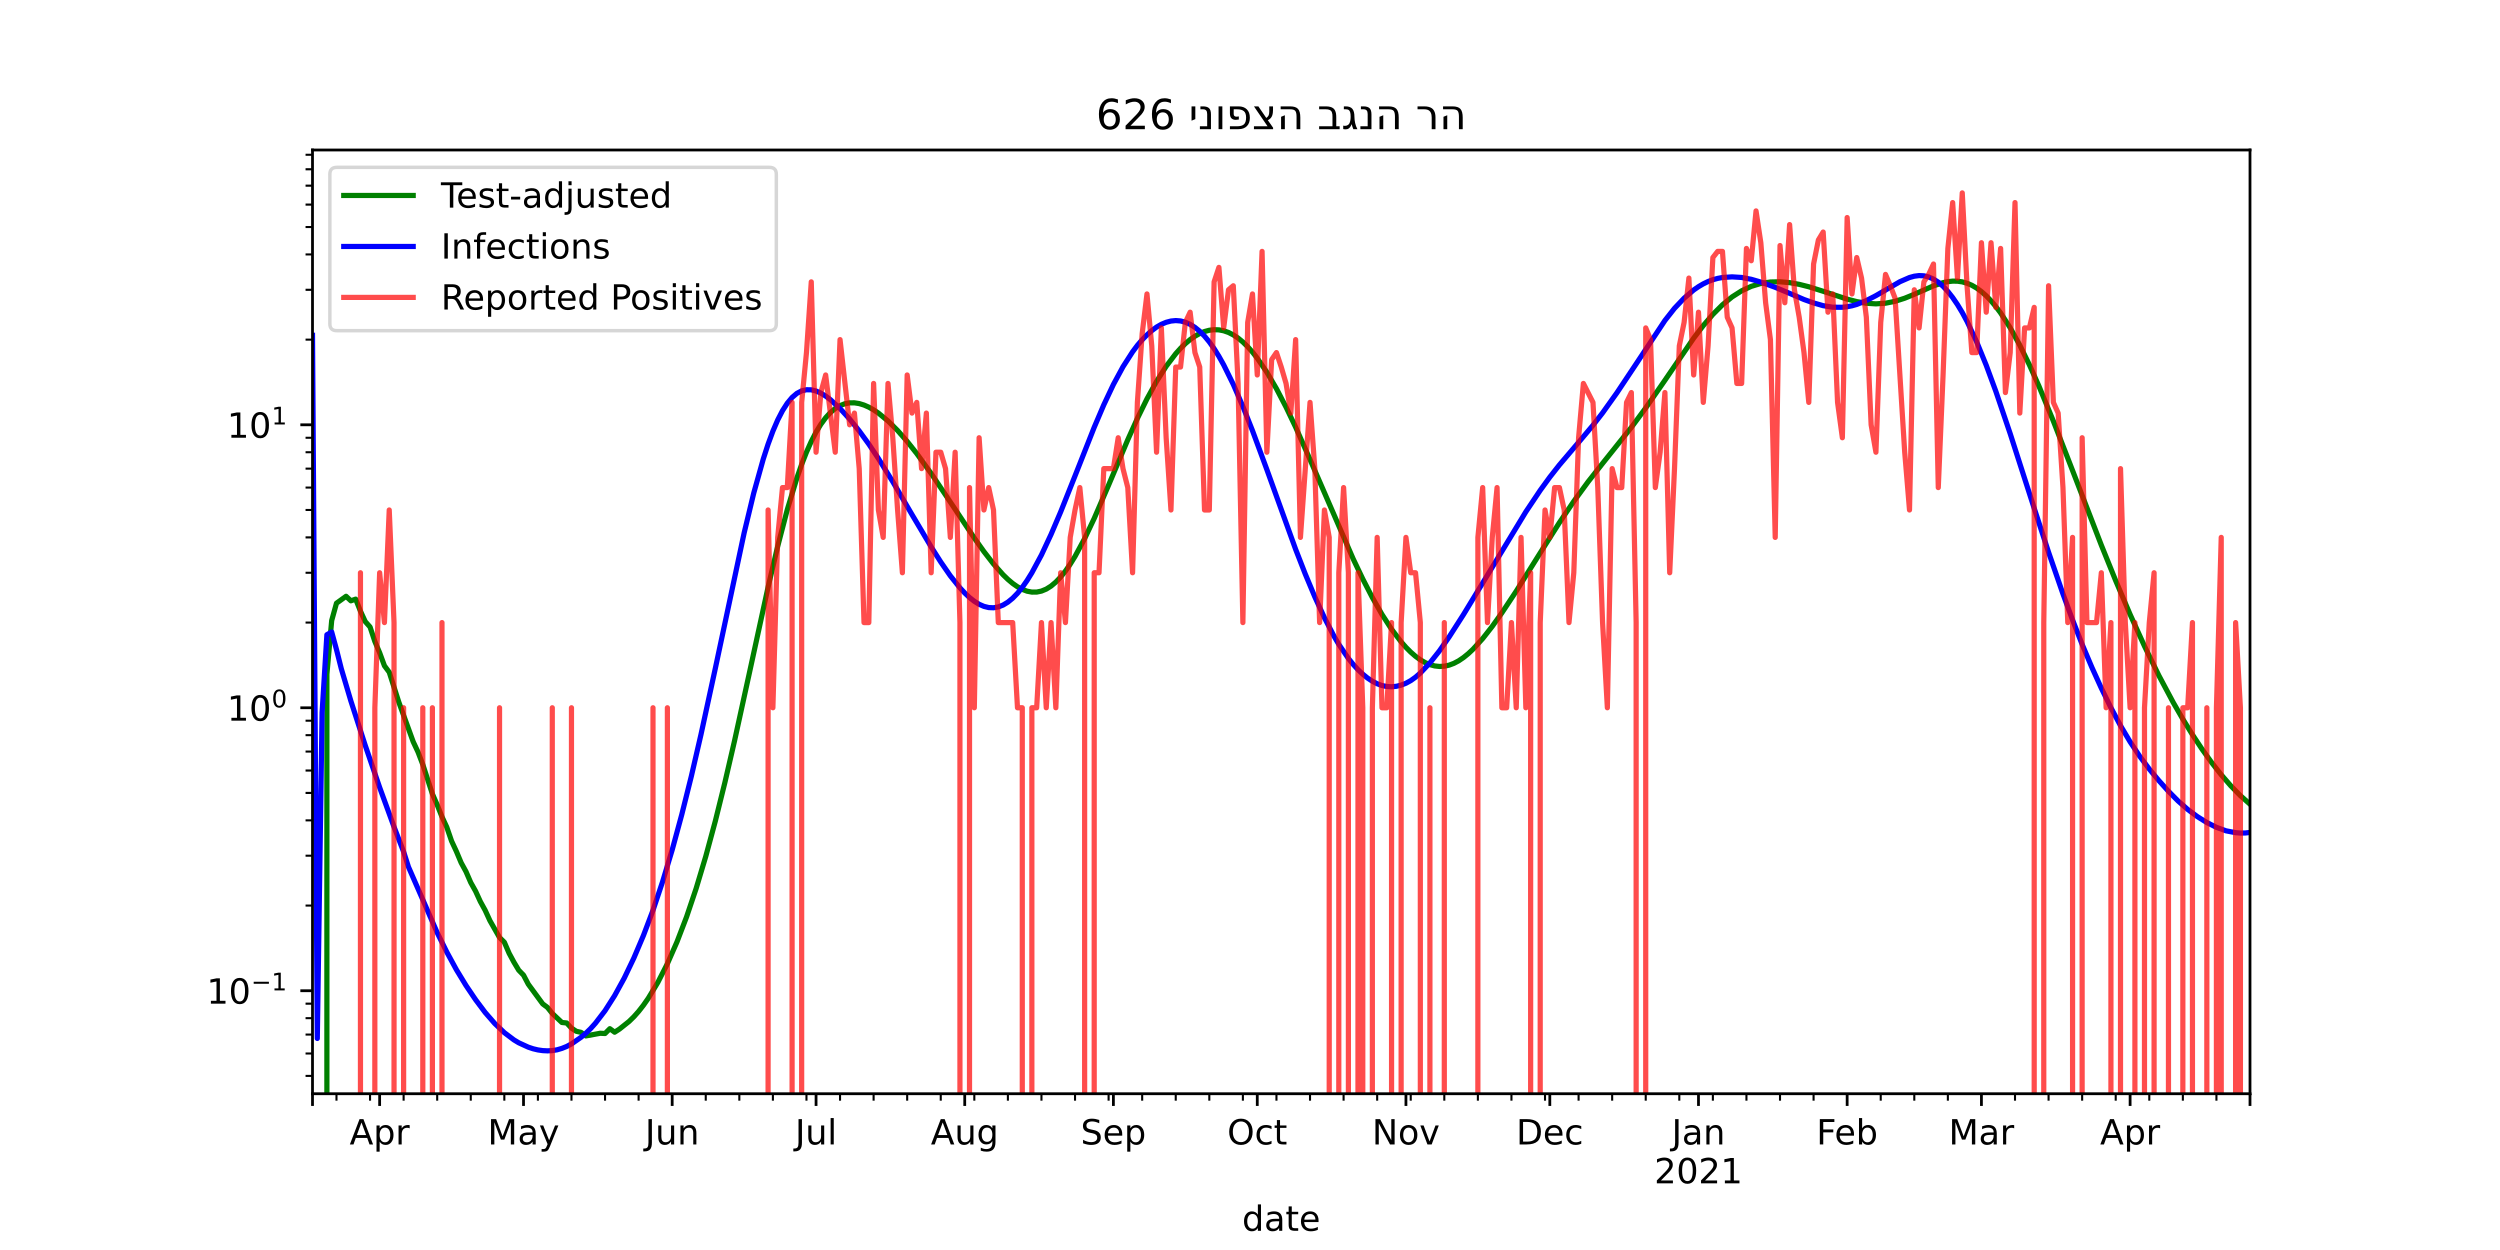 <?xml version="1.0" encoding="utf-8" standalone="no"?>
<!DOCTYPE svg PUBLIC "-//W3C//DTD SVG 1.1//EN"
  "http://www.w3.org/Graphics/SVG/1.1/DTD/svg11.dtd">
<!-- Created with matplotlib (https://matplotlib.org/) -->
<svg height="360pt" version="1.1" viewBox="0 0 720 360" width="720pt" xmlns="http://www.w3.org/2000/svg" xmlns:xlink="http://www.w3.org/1999/xlink">
 <defs>
  <style type="text/css">*{stroke-linecap:butt;stroke-linejoin:round;}</style>
 </defs>
 <g id="figure_1">
  <g id="patch_1">
   <path d="M 0 360 
L 720 360 
L 720 0 
L 0 0 
z
" style="fill:#ffffff;"/>
  </g>
  <g id="axes_1">
   <g id="patch_2">
    <path d="M 90 315 
L 648 315 
L 648 43.2 
L 90 43.2 
z
" style="fill:#ffffff;"/>
   </g>
   <g id="matplotlib.axis_1">
    <g id="xtick_1">
     <g id="line2d_1">
      <defs>
       <path d="M 0 0 
L 0 3.5 
" id="m9402271c6e" style="stroke:#000000;stroke-width:0.8;"/>
      </defs>
      <g>
       <use style="stroke:#000000;stroke-width:0.8;" x="90" xlink:href="#m9402271c6e" y="315"/>
      </g>
     </g>
    </g>
    <g id="xtick_2">
     <g id="line2d_2">
      <g>
       <use style="stroke:#000000;stroke-width:0.8;" x="109.337" xlink:href="#m9402271c6e" y="315"/>
      </g>
     </g>
     <g id="text_1">
      <!-- Apr -->
      <g transform="translate(100.687 329.598)scale(0.1 -0.1)">
       <defs>
        <path d="M 34.188 63.188 
L 20.797 26.906 
L 47.609 26.906 
z
M 28.609 72.906 
L 39.797 72.906 
L 67.578 0 
L 57.328 0 
L 50.688 18.703 
L 17.828 18.703 
L 11.188 0 
L 0.781 0 
z
" id="DejaVuSans-65"/>
        <path d="M 18.109 8.203 
L 18.109 -20.797 
L 9.078 -20.797 
L 9.078 54.688 
L 18.109 54.688 
L 18.109 46.391 
Q 20.953 51.266 25.266 53.625 
Q 29.594 56 35.594 56 
Q 45.562 56 51.781 48.094 
Q 58.016 40.188 58.016 27.297 
Q 58.016 14.406 51.781 6.484 
Q 45.562 -1.422 35.594 -1.422 
Q 29.594 -1.422 25.266 0.953 
Q 20.953 3.328 18.109 8.203 
z
M 48.688 27.297 
Q 48.688 37.203 44.609 42.844 
Q 40.531 48.484 33.406 48.484 
Q 26.266 48.484 22.188 42.844 
Q 18.109 37.203 18.109 27.297 
Q 18.109 17.391 22.188 11.75 
Q 26.266 6.109 33.406 6.109 
Q 40.531 6.109 44.609 11.75 
Q 48.688 17.391 48.688 27.297 
z
" id="DejaVuSans-112"/>
        <path d="M 41.109 46.297 
Q 39.594 47.172 37.812 47.578 
Q 36.031 48 33.891 48 
Q 26.266 48 22.188 43.047 
Q 18.109 38.094 18.109 28.812 
L 18.109 0 
L 9.078 0 
L 9.078 54.688 
L 18.109 54.688 
L 18.109 46.188 
Q 20.953 51.172 25.484 53.578 
Q 30.031 56 36.531 56 
Q 37.453 56 38.578 55.875 
Q 39.703 55.766 41.062 55.516 
z
" id="DejaVuSans-114"/>
       </defs>
       <use xlink:href="#DejaVuSans-65"/>
       <use x="68.408" xlink:href="#DejaVuSans-112"/>
       <use x="131.885" xlink:href="#DejaVuSans-114"/>
      </g>
     </g>
    </g>
    <g id="xtick_3">
     <g id="line2d_3">
      <g>
       <use style="stroke:#000000;stroke-width:0.8;" x="150.772" xlink:href="#m9402271c6e" y="315"/>
      </g>
     </g>
     <g id="text_2">
      <!-- May -->
      <g transform="translate(140.435 329.598)scale(0.1 -0.1)">
       <defs>
        <path d="M 9.812 72.906 
L 24.516 72.906 
L 43.109 23.297 
L 61.812 72.906 
L 76.516 72.906 
L 76.516 0 
L 66.891 0 
L 66.891 64.016 
L 48.094 14.016 
L 38.188 14.016 
L 19.391 64.016 
L 19.391 0 
L 9.812 0 
z
" id="DejaVuSans-77"/>
        <path d="M 34.281 27.484 
Q 23.391 27.484 19.188 25 
Q 14.984 22.516 14.984 16.5 
Q 14.984 11.719 18.141 8.906 
Q 21.297 6.109 26.703 6.109 
Q 34.188 6.109 38.703 11.406 
Q 43.219 16.703 43.219 25.484 
L 43.219 27.484 
z
M 52.203 31.203 
L 52.203 0 
L 43.219 0 
L 43.219 8.297 
Q 40.141 3.328 35.547 0.953 
Q 30.953 -1.422 24.312 -1.422 
Q 15.922 -1.422 10.953 3.297 
Q 6 8.016 6 15.922 
Q 6 25.141 12.172 29.828 
Q 18.359 34.516 30.609 34.516 
L 43.219 34.516 
L 43.219 35.406 
Q 43.219 41.609 39.141 45 
Q 35.062 48.391 27.688 48.391 
Q 23 48.391 18.547 47.266 
Q 14.109 46.141 10.016 43.891 
L 10.016 52.203 
Q 14.938 54.109 19.578 55.047 
Q 24.219 56 28.609 56 
Q 40.484 56 46.344 49.844 
Q 52.203 43.703 52.203 31.203 
z
" id="DejaVuSans-97"/>
        <path d="M 32.172 -5.078 
Q 28.375 -14.844 24.75 -17.812 
Q 21.141 -20.797 15.094 -20.797 
L 7.906 -20.797 
L 7.906 -13.281 
L 13.188 -13.281 
Q 16.891 -13.281 18.938 -11.516 
Q 21 -9.766 23.484 -3.219 
L 25.094 0.875 
L 2.984 54.688 
L 12.5 54.688 
L 29.594 11.922 
L 46.688 54.688 
L 56.203 54.688 
z
" id="DejaVuSans-121"/>
       </defs>
       <use xlink:href="#DejaVuSans-77"/>
       <use x="86.279" xlink:href="#DejaVuSans-97"/>
       <use x="147.559" xlink:href="#DejaVuSans-121"/>
      </g>
     </g>
    </g>
    <g id="xtick_4">
     <g id="line2d_4">
      <g>
       <use style="stroke:#000000;stroke-width:0.8;" x="193.589" xlink:href="#m9402271c6e" y="315"/>
      </g>
     </g>
     <g id="text_3">
      <!-- Jun -->
      <g transform="translate(185.777 329.598)scale(0.1 -0.1)">
       <defs>
        <path d="M 9.812 72.906 
L 19.672 72.906 
L 19.672 5.078 
Q 19.672 -8.109 14.672 -14.062 
Q 9.672 -20.016 -1.422 -20.016 
L -5.172 -20.016 
L -5.172 -11.719 
L -2.094 -11.719 
Q 4.438 -11.719 7.125 -8.047 
Q 9.812 -4.391 9.812 5.078 
z
" id="DejaVuSans-74"/>
        <path d="M 8.5 21.578 
L 8.5 54.688 
L 17.484 54.688 
L 17.484 21.922 
Q 17.484 14.156 20.5 10.266 
Q 23.531 6.391 29.594 6.391 
Q 36.859 6.391 41.078 11.031 
Q 45.312 15.672 45.312 23.688 
L 45.312 54.688 
L 54.297 54.688 
L 54.297 0 
L 45.312 0 
L 45.312 8.406 
Q 42.047 3.422 37.719 1 
Q 33.406 -1.422 27.688 -1.422 
Q 18.266 -1.422 13.375 4.438 
Q 8.5 10.297 8.5 21.578 
z
M 31.109 56 
z
" id="DejaVuSans-117"/>
        <path d="M 54.891 33.016 
L 54.891 0 
L 45.906 0 
L 45.906 32.719 
Q 45.906 40.484 42.875 44.328 
Q 39.844 48.188 33.797 48.188 
Q 26.516 48.188 22.312 43.547 
Q 18.109 38.922 18.109 30.906 
L 18.109 0 
L 9.078 0 
L 9.078 54.688 
L 18.109 54.688 
L 18.109 46.188 
Q 21.344 51.125 25.703 53.562 
Q 30.078 56 35.797 56 
Q 45.219 56 50.047 50.172 
Q 54.891 44.344 54.891 33.016 
z
" id="DejaVuSans-110"/>
       </defs>
       <use xlink:href="#DejaVuSans-74"/>
       <use x="29.492" xlink:href="#DejaVuSans-117"/>
       <use x="92.871" xlink:href="#DejaVuSans-110"/>
      </g>
     </g>
    </g>
    <g id="xtick_5">
     <g id="line2d_5">
      <g>
       <use style="stroke:#000000;stroke-width:0.8;" x="235.025" xlink:href="#m9402271c6e" y="315"/>
      </g>
     </g>
     <g id="text_4">
      <!-- Jul -->
      <g transform="translate(228.992 329.598)scale(0.1 -0.1)">
       <defs>
        <path d="M 9.422 75.984 
L 18.406 75.984 
L 18.406 0 
L 9.422 0 
z
" id="DejaVuSans-108"/>
       </defs>
       <use xlink:href="#DejaVuSans-74"/>
       <use x="29.492" xlink:href="#DejaVuSans-117"/>
       <use x="92.871" xlink:href="#DejaVuSans-108"/>
      </g>
     </g>
    </g>
    <g id="xtick_6">
     <g id="line2d_6">
      <g>
       <use style="stroke:#000000;stroke-width:0.8;" x="277.842" xlink:href="#m9402271c6e" y="315"/>
      </g>
     </g>
     <g id="text_5">
      <!-- Aug -->
      <g transform="translate(268.078 329.598)scale(0.1 -0.1)">
       <defs>
        <path d="M 45.406 27.984 
Q 45.406 37.75 41.375 43.109 
Q 37.359 48.484 30.078 48.484 
Q 22.859 48.484 18.828 43.109 
Q 14.797 37.75 14.797 27.984 
Q 14.797 18.266 18.828 12.891 
Q 22.859 7.516 30.078 7.516 
Q 37.359 7.516 41.375 12.891 
Q 45.406 18.266 45.406 27.984 
z
M 54.391 6.781 
Q 54.391 -7.172 48.188 -13.984 
Q 42 -20.797 29.203 -20.797 
Q 24.469 -20.797 20.266 -20.094 
Q 16.062 -19.391 12.109 -17.922 
L 12.109 -9.188 
Q 16.062 -11.328 19.922 -12.344 
Q 23.781 -13.375 27.781 -13.375 
Q 36.625 -13.375 41.016 -8.766 
Q 45.406 -4.156 45.406 5.172 
L 45.406 9.625 
Q 42.625 4.781 38.281 2.391 
Q 33.938 0 27.875 0 
Q 17.828 0 11.672 7.656 
Q 5.516 15.328 5.516 27.984 
Q 5.516 40.672 11.672 48.328 
Q 17.828 56 27.875 56 
Q 33.938 56 38.281 53.609 
Q 42.625 51.219 45.406 46.391 
L 45.406 54.688 
L 54.391 54.688 
z
" id="DejaVuSans-103"/>
       </defs>
       <use xlink:href="#DejaVuSans-65"/>
       <use x="68.408" xlink:href="#DejaVuSans-117"/>
       <use x="131.787" xlink:href="#DejaVuSans-103"/>
      </g>
     </g>
    </g>
    <g id="xtick_7">
     <g id="line2d_7">
      <g>
       <use style="stroke:#000000;stroke-width:0.8;" x="320.658" xlink:href="#m9402271c6e" y="315"/>
      </g>
     </g>
     <g id="text_6">
      <!-- Sep -->
      <g transform="translate(311.233 329.598)scale(0.1 -0.1)">
       <defs>
        <path d="M 53.516 70.516 
L 53.516 60.891 
Q 47.906 63.578 42.922 64.891 
Q 37.938 66.219 33.297 66.219 
Q 25.25 66.219 20.875 63.094 
Q 16.5 59.969 16.5 54.203 
Q 16.5 49.359 19.406 46.891 
Q 22.312 44.438 30.422 42.922 
L 36.375 41.703 
Q 47.406 39.594 52.656 34.297 
Q 57.906 29 57.906 20.125 
Q 57.906 9.516 50.797 4.047 
Q 43.703 -1.422 29.984 -1.422 
Q 24.812 -1.422 18.969 -0.25 
Q 13.141 0.922 6.891 3.219 
L 6.891 13.375 
Q 12.891 10.016 18.656 8.297 
Q 24.422 6.594 29.984 6.594 
Q 38.422 6.594 43.016 9.906 
Q 47.609 13.234 47.609 19.391 
Q 47.609 24.75 44.312 27.781 
Q 41.016 30.812 33.5 32.328 
L 27.484 33.5 
Q 16.453 35.688 11.516 40.375 
Q 6.594 45.062 6.594 53.422 
Q 6.594 63.094 13.406 68.656 
Q 20.219 74.219 32.172 74.219 
Q 37.312 74.219 42.625 73.281 
Q 47.953 72.359 53.516 70.516 
z
" id="DejaVuSans-83"/>
        <path d="M 56.203 29.594 
L 56.203 25.203 
L 14.891 25.203 
Q 15.484 15.922 20.484 11.062 
Q 25.484 6.203 34.422 6.203 
Q 39.594 6.203 44.453 7.469 
Q 49.312 8.734 54.109 11.281 
L 54.109 2.781 
Q 49.266 0.734 44.188 -0.344 
Q 39.109 -1.422 33.891 -1.422 
Q 20.797 -1.422 13.156 6.188 
Q 5.516 13.812 5.516 26.812 
Q 5.516 40.234 12.766 48.109 
Q 20.016 56 32.328 56 
Q 43.359 56 49.781 48.891 
Q 56.203 41.797 56.203 29.594 
z
M 47.219 32.234 
Q 47.125 39.594 43.094 43.984 
Q 39.062 48.391 32.422 48.391 
Q 24.906 48.391 20.391 44.141 
Q 15.875 39.891 15.188 32.172 
z
" id="DejaVuSans-101"/>
       </defs>
       <use xlink:href="#DejaVuSans-83"/>
       <use x="63.477" xlink:href="#DejaVuSans-101"/>
       <use x="125" xlink:href="#DejaVuSans-112"/>
      </g>
     </g>
    </g>
    <g id="xtick_8">
     <g id="line2d_8">
      <g>
       <use style="stroke:#000000;stroke-width:0.8;" x="362.094" xlink:href="#m9402271c6e" y="315"/>
      </g>
     </g>
     <g id="text_7">
      <!-- Oct -->
      <g transform="translate(353.449 329.598)scale(0.1 -0.1)">
       <defs>
        <path d="M 39.406 66.219 
Q 28.656 66.219 22.328 58.203 
Q 16.016 50.203 16.016 36.375 
Q 16.016 22.609 22.328 14.594 
Q 28.656 6.594 39.406 6.594 
Q 50.141 6.594 56.422 14.594 
Q 62.703 22.609 62.703 36.375 
Q 62.703 50.203 56.422 58.203 
Q 50.141 66.219 39.406 66.219 
z
M 39.406 74.219 
Q 54.734 74.219 63.906 63.938 
Q 73.094 53.656 73.094 36.375 
Q 73.094 19.141 63.906 8.859 
Q 54.734 -1.422 39.406 -1.422 
Q 24.031 -1.422 14.812 8.828 
Q 5.609 19.094 5.609 36.375 
Q 5.609 53.656 14.812 63.938 
Q 24.031 74.219 39.406 74.219 
z
" id="DejaVuSans-79"/>
        <path d="M 48.781 52.594 
L 48.781 44.188 
Q 44.969 46.297 41.141 47.344 
Q 37.312 48.391 33.406 48.391 
Q 24.656 48.391 19.812 42.844 
Q 14.984 37.312 14.984 27.297 
Q 14.984 17.281 19.812 11.734 
Q 24.656 6.203 33.406 6.203 
Q 37.312 6.203 41.141 7.25 
Q 44.969 8.297 48.781 10.406 
L 48.781 2.094 
Q 45.016 0.344 40.984 -0.531 
Q 36.969 -1.422 32.422 -1.422 
Q 20.062 -1.422 12.781 6.344 
Q 5.516 14.109 5.516 27.297 
Q 5.516 40.672 12.859 48.328 
Q 20.219 56 33.016 56 
Q 37.156 56 41.109 55.141 
Q 45.062 54.297 48.781 52.594 
z
" id="DejaVuSans-99"/>
        <path d="M 18.312 70.219 
L 18.312 54.688 
L 36.812 54.688 
L 36.812 47.703 
L 18.312 47.703 
L 18.312 18.016 
Q 18.312 11.328 20.141 9.422 
Q 21.969 7.516 27.594 7.516 
L 36.812 7.516 
L 36.812 0 
L 27.594 0 
Q 17.188 0 13.234 3.875 
Q 9.281 7.766 9.281 18.016 
L 9.281 47.703 
L 2.688 47.703 
L 2.688 54.688 
L 9.281 54.688 
L 9.281 70.219 
z
" id="DejaVuSans-116"/>
       </defs>
       <use xlink:href="#DejaVuSans-79"/>
       <use x="78.711" xlink:href="#DejaVuSans-99"/>
       <use x="133.691" xlink:href="#DejaVuSans-116"/>
      </g>
     </g>
    </g>
    <g id="xtick_9">
     <g id="line2d_9">
      <g>
       <use style="stroke:#000000;stroke-width:0.8;" x="404.911" xlink:href="#m9402271c6e" y="315"/>
      </g>
     </g>
     <g id="text_8">
      <!-- Nov -->
      <g transform="translate(395.152 329.598)scale(0.1 -0.1)">
       <defs>
        <path d="M 9.812 72.906 
L 23.094 72.906 
L 55.422 11.922 
L 55.422 72.906 
L 64.984 72.906 
L 64.984 0 
L 51.703 0 
L 19.391 60.984 
L 19.391 0 
L 9.812 0 
z
" id="DejaVuSans-78"/>
        <path d="M 30.609 48.391 
Q 23.391 48.391 19.188 42.75 
Q 14.984 37.109 14.984 27.297 
Q 14.984 17.484 19.156 11.844 
Q 23.344 6.203 30.609 6.203 
Q 37.797 6.203 41.984 11.859 
Q 46.188 17.531 46.188 27.297 
Q 46.188 37.016 41.984 42.703 
Q 37.797 48.391 30.609 48.391 
z
M 30.609 56 
Q 42.328 56 49.016 48.375 
Q 55.719 40.766 55.719 27.297 
Q 55.719 13.875 49.016 6.219 
Q 42.328 -1.422 30.609 -1.422 
Q 18.844 -1.422 12.172 6.219 
Q 5.516 13.875 5.516 27.297 
Q 5.516 40.766 12.172 48.375 
Q 18.844 56 30.609 56 
z
" id="DejaVuSans-111"/>
        <path d="M 2.984 54.688 
L 12.5 54.688 
L 29.594 8.797 
L 46.688 54.688 
L 56.203 54.688 
L 35.688 0 
L 23.484 0 
z
" id="DejaVuSans-118"/>
       </defs>
       <use xlink:href="#DejaVuSans-78"/>
       <use x="74.805" xlink:href="#DejaVuSans-111"/>
       <use x="135.986" xlink:href="#DejaVuSans-118"/>
      </g>
     </g>
    </g>
    <g id="xtick_10">
     <g id="line2d_10">
      <g>
       <use style="stroke:#000000;stroke-width:0.8;" x="446.347" xlink:href="#m9402271c6e" y="315"/>
      </g>
     </g>
     <g id="text_9">
      <!-- Dec -->
      <g transform="translate(436.671 329.598)scale(0.1 -0.1)">
       <defs>
        <path d="M 19.672 64.797 
L 19.672 8.109 
L 31.594 8.109 
Q 46.688 8.109 53.688 14.938 
Q 60.688 21.781 60.688 36.531 
Q 60.688 51.172 53.688 57.984 
Q 46.688 64.797 31.594 64.797 
z
M 9.812 72.906 
L 30.078 72.906 
Q 51.266 72.906 61.172 64.094 
Q 71.094 55.281 71.094 36.531 
Q 71.094 17.672 61.125 8.828 
Q 51.172 0 30.078 0 
L 9.812 0 
z
" id="DejaVuSans-68"/>
       </defs>
       <use xlink:href="#DejaVuSans-68"/>
       <use x="77.002" xlink:href="#DejaVuSans-101"/>
       <use x="138.525" xlink:href="#DejaVuSans-99"/>
      </g>
     </g>
    </g>
    <g id="xtick_11">
     <g id="line2d_11">
      <g>
       <use style="stroke:#000000;stroke-width:0.8;" x="489.163" xlink:href="#m9402271c6e" y="315"/>
      </g>
     </g>
     <g id="text_10">
      <!-- Jan -->
      <g transform="translate(481.456 329.598)scale(0.1 -0.1)">
       <use xlink:href="#DejaVuSans-74"/>
       <use x="29.492" xlink:href="#DejaVuSans-97"/>
       <use x="90.771" xlink:href="#DejaVuSans-110"/>
      </g>
      <!-- 2021 -->
      <g transform="translate(476.438 340.796)scale(0.1 -0.1)">
       <defs>
        <path d="M 19.188 8.297 
L 53.609 8.297 
L 53.609 0 
L 7.328 0 
L 7.328 8.297 
Q 12.938 14.109 22.625 23.891 
Q 32.328 33.688 34.812 36.531 
Q 39.547 41.844 41.422 45.531 
Q 43.312 49.219 43.312 52.781 
Q 43.312 58.594 39.234 62.25 
Q 35.156 65.922 28.609 65.922 
Q 23.969 65.922 18.812 64.312 
Q 13.672 62.703 7.812 59.422 
L 7.812 69.391 
Q 13.766 71.781 18.938 73 
Q 24.125 74.219 28.422 74.219 
Q 39.75 74.219 46.484 68.547 
Q 53.219 62.891 53.219 53.422 
Q 53.219 48.922 51.531 44.891 
Q 49.859 40.875 45.406 35.406 
Q 44.188 33.984 37.641 27.219 
Q 31.109 20.453 19.188 8.297 
z
" id="DejaVuSans-50"/>
        <path d="M 31.781 66.406 
Q 24.172 66.406 20.328 58.906 
Q 16.5 51.422 16.5 36.375 
Q 16.5 21.391 20.328 13.891 
Q 24.172 6.391 31.781 6.391 
Q 39.453 6.391 43.281 13.891 
Q 47.125 21.391 47.125 36.375 
Q 47.125 51.422 43.281 58.906 
Q 39.453 66.406 31.781 66.406 
z
M 31.781 74.219 
Q 44.047 74.219 50.516 64.516 
Q 56.984 54.828 56.984 36.375 
Q 56.984 17.969 50.516 8.266 
Q 44.047 -1.422 31.781 -1.422 
Q 19.531 -1.422 13.062 8.266 
Q 6.594 17.969 6.594 36.375 
Q 6.594 54.828 13.062 64.516 
Q 19.531 74.219 31.781 74.219 
z
" id="DejaVuSans-48"/>
        <path d="M 12.406 8.297 
L 28.516 8.297 
L 28.516 63.922 
L 10.984 60.406 
L 10.984 69.391 
L 28.422 72.906 
L 38.281 72.906 
L 38.281 8.297 
L 54.391 8.297 
L 54.391 0 
L 12.406 0 
z
" id="DejaVuSans-49"/>
       </defs>
       <use xlink:href="#DejaVuSans-50"/>
       <use x="63.623" xlink:href="#DejaVuSans-48"/>
       <use x="127.246" xlink:href="#DejaVuSans-50"/>
       <use x="190.869" xlink:href="#DejaVuSans-49"/>
      </g>
     </g>
    </g>
    <g id="xtick_12">
     <g id="line2d_12">
      <g>
       <use style="stroke:#000000;stroke-width:0.8;" x="531.98" xlink:href="#m9402271c6e" y="315"/>
      </g>
     </g>
     <g id="text_11">
      <!-- Feb -->
      <g transform="translate(523.129 329.598)scale(0.1 -0.1)">
       <defs>
        <path d="M 9.812 72.906 
L 51.703 72.906 
L 51.703 64.594 
L 19.672 64.594 
L 19.672 43.109 
L 48.578 43.109 
L 48.578 34.812 
L 19.672 34.812 
L 19.672 0 
L 9.812 0 
z
" id="DejaVuSans-70"/>
        <path d="M 48.688 27.297 
Q 48.688 37.203 44.609 42.844 
Q 40.531 48.484 33.406 48.484 
Q 26.266 48.484 22.188 42.844 
Q 18.109 37.203 18.109 27.297 
Q 18.109 17.391 22.188 11.75 
Q 26.266 6.109 33.406 6.109 
Q 40.531 6.109 44.609 11.75 
Q 48.688 17.391 48.688 27.297 
z
M 18.109 46.391 
Q 20.953 51.266 25.266 53.625 
Q 29.594 56 35.594 56 
Q 45.562 56 51.781 48.094 
Q 58.016 40.188 58.016 27.297 
Q 58.016 14.406 51.781 6.484 
Q 45.562 -1.422 35.594 -1.422 
Q 29.594 -1.422 25.266 0.953 
Q 20.953 3.328 18.109 8.203 
L 18.109 0 
L 9.078 0 
L 9.078 75.984 
L 18.109 75.984 
z
" id="DejaVuSans-98"/>
       </defs>
       <use xlink:href="#DejaVuSans-70"/>
       <use x="52.02" xlink:href="#DejaVuSans-101"/>
       <use x="113.543" xlink:href="#DejaVuSans-98"/>
      </g>
     </g>
    </g>
    <g id="xtick_13">
     <g id="line2d_13">
      <g>
       <use style="stroke:#000000;stroke-width:0.8;" x="570.653" xlink:href="#m9402271c6e" y="315"/>
      </g>
     </g>
     <g id="text_12">
      <!-- Mar -->
      <g transform="translate(561.22 329.598)scale(0.1 -0.1)">
       <use xlink:href="#DejaVuSans-77"/>
       <use x="86.279" xlink:href="#DejaVuSans-97"/>
       <use x="147.559" xlink:href="#DejaVuSans-114"/>
      </g>
     </g>
    </g>
    <g id="xtick_14">
     <g id="line2d_14">
      <g>
       <use style="stroke:#000000;stroke-width:0.8;" x="613.47" xlink:href="#m9402271c6e" y="315"/>
      </g>
     </g>
     <g id="text_13">
      <!-- Apr -->
      <g transform="translate(604.82 329.598)scale(0.1 -0.1)">
       <use xlink:href="#DejaVuSans-65"/>
       <use x="68.408" xlink:href="#DejaVuSans-112"/>
       <use x="131.885" xlink:href="#DejaVuSans-114"/>
      </g>
     </g>
    </g>
    <g id="xtick_15">
     <g id="line2d_15">
      <g>
       <use style="stroke:#000000;stroke-width:0.8;" x="648" xlink:href="#m9402271c6e" y="315"/>
      </g>
     </g>
    </g>
    <g id="xtick_16">
     <g id="line2d_16">
      <defs>
       <path d="M 0 0 
L 0 2 
" id="m744926b627" style="stroke:#000000;stroke-width:0.6;"/>
      </defs>
      <g>
       <use style="stroke:#000000;stroke-width:0.6;" x="96.906" xlink:href="#m744926b627" y="315"/>
      </g>
     </g>
    </g>
    <g id="xtick_17">
     <g id="line2d_17">
      <g>
       <use style="stroke:#000000;stroke-width:0.6;" x="106.574" xlink:href="#m744926b627" y="315"/>
      </g>
     </g>
    </g>
    <g id="xtick_18">
     <g id="line2d_18">
      <g>
       <use style="stroke:#000000;stroke-width:0.6;" x="116.243" xlink:href="#m744926b627" y="315"/>
      </g>
     </g>
    </g>
    <g id="xtick_19">
     <g id="line2d_19">
      <g>
       <use style="stroke:#000000;stroke-width:0.6;" x="125.911" xlink:href="#m744926b627" y="315"/>
      </g>
     </g>
    </g>
    <g id="xtick_20">
     <g id="line2d_20">
      <g>
       <use style="stroke:#000000;stroke-width:0.6;" x="135.579" xlink:href="#m744926b627" y="315"/>
      </g>
     </g>
    </g>
    <g id="xtick_21">
     <g id="line2d_21">
      <g>
       <use style="stroke:#000000;stroke-width:0.6;" x="145.248" xlink:href="#m744926b627" y="315"/>
      </g>
     </g>
    </g>
    <g id="xtick_22">
     <g id="line2d_22">
      <g>
       <use style="stroke:#000000;stroke-width:0.6;" x="154.916" xlink:href="#m744926b627" y="315"/>
      </g>
     </g>
    </g>
    <g id="xtick_23">
     <g id="line2d_23">
      <g>
       <use style="stroke:#000000;stroke-width:0.6;" x="164.584" xlink:href="#m744926b627" y="315"/>
      </g>
     </g>
    </g>
    <g id="xtick_24">
     <g id="line2d_24">
      <g>
       <use style="stroke:#000000;stroke-width:0.6;" x="174.252" xlink:href="#m744926b627" y="315"/>
      </g>
     </g>
    </g>
    <g id="xtick_25">
     <g id="line2d_25">
      <g>
       <use style="stroke:#000000;stroke-width:0.6;" x="183.921" xlink:href="#m744926b627" y="315"/>
      </g>
     </g>
    </g>
    <g id="xtick_26">
     <g id="line2d_26">
      <g>
       <use style="stroke:#000000;stroke-width:0.6;" x="203.257" xlink:href="#m744926b627" y="315"/>
      </g>
     </g>
    </g>
    <g id="xtick_27">
     <g id="line2d_27">
      <g>
       <use style="stroke:#000000;stroke-width:0.6;" x="212.926" xlink:href="#m744926b627" y="315"/>
      </g>
     </g>
    </g>
    <g id="xtick_28">
     <g id="line2d_28">
      <g>
       <use style="stroke:#000000;stroke-width:0.6;" x="222.594" xlink:href="#m744926b627" y="315"/>
      </g>
     </g>
    </g>
    <g id="xtick_29">
     <g id="line2d_29">
      <g>
       <use style="stroke:#000000;stroke-width:0.6;" x="232.262" xlink:href="#m744926b627" y="315"/>
      </g>
     </g>
    </g>
    <g id="xtick_30">
     <g id="line2d_30">
      <g>
       <use style="stroke:#000000;stroke-width:0.6;" x="241.931" xlink:href="#m744926b627" y="315"/>
      </g>
     </g>
    </g>
    <g id="xtick_31">
     <g id="line2d_31">
      <g>
       <use style="stroke:#000000;stroke-width:0.6;" x="251.599" xlink:href="#m744926b627" y="315"/>
      </g>
     </g>
    </g>
    <g id="xtick_32">
     <g id="line2d_32">
      <g>
       <use style="stroke:#000000;stroke-width:0.6;" x="261.267" xlink:href="#m744926b627" y="315"/>
      </g>
     </g>
    </g>
    <g id="xtick_33">
     <g id="line2d_33">
      <g>
       <use style="stroke:#000000;stroke-width:0.6;" x="270.936" xlink:href="#m744926b627" y="315"/>
      </g>
     </g>
    </g>
    <g id="xtick_34">
     <g id="line2d_34">
      <g>
       <use style="stroke:#000000;stroke-width:0.6;" x="280.604" xlink:href="#m744926b627" y="315"/>
      </g>
     </g>
    </g>
    <g id="xtick_35">
     <g id="line2d_35">
      <g>
       <use style="stroke:#000000;stroke-width:0.6;" x="290.272" xlink:href="#m744926b627" y="315"/>
      </g>
     </g>
    </g>
    <g id="xtick_36">
     <g id="line2d_36">
      <g>
       <use style="stroke:#000000;stroke-width:0.6;" x="299.941" xlink:href="#m744926b627" y="315"/>
      </g>
     </g>
    </g>
    <g id="xtick_37">
     <g id="line2d_37">
      <g>
       <use style="stroke:#000000;stroke-width:0.6;" x="309.609" xlink:href="#m744926b627" y="315"/>
      </g>
     </g>
    </g>
    <g id="xtick_38">
     <g id="line2d_38">
      <g>
       <use style="stroke:#000000;stroke-width:0.6;" x="319.277" xlink:href="#m744926b627" y="315"/>
      </g>
     </g>
    </g>
    <g id="xtick_39">
     <g id="line2d_39">
      <g>
       <use style="stroke:#000000;stroke-width:0.6;" x="328.946" xlink:href="#m744926b627" y="315"/>
      </g>
     </g>
    </g>
    <g id="xtick_40">
     <g id="line2d_40">
      <g>
       <use style="stroke:#000000;stroke-width:0.6;" x="338.614" xlink:href="#m744926b627" y="315"/>
      </g>
     </g>
    </g>
    <g id="xtick_41">
     <g id="line2d_41">
      <g>
       <use style="stroke:#000000;stroke-width:0.6;" x="348.282" xlink:href="#m744926b627" y="315"/>
      </g>
     </g>
    </g>
    <g id="xtick_42">
     <g id="line2d_42">
      <g>
       <use style="stroke:#000000;stroke-width:0.6;" x="357.95" xlink:href="#m744926b627" y="315"/>
      </g>
     </g>
    </g>
    <g id="xtick_43">
     <g id="line2d_43">
      <g>
       <use style="stroke:#000000;stroke-width:0.6;" x="367.619" xlink:href="#m744926b627" y="315"/>
      </g>
     </g>
    </g>
    <g id="xtick_44">
     <g id="line2d_44">
      <g>
       <use style="stroke:#000000;stroke-width:0.6;" x="377.287" xlink:href="#m744926b627" y="315"/>
      </g>
     </g>
    </g>
    <g id="xtick_45">
     <g id="line2d_45">
      <g>
       <use style="stroke:#000000;stroke-width:0.6;" x="386.955" xlink:href="#m744926b627" y="315"/>
      </g>
     </g>
    </g>
    <g id="xtick_46">
     <g id="line2d_46">
      <g>
       <use style="stroke:#000000;stroke-width:0.6;" x="396.624" xlink:href="#m744926b627" y="315"/>
      </g>
     </g>
    </g>
    <g id="xtick_47">
     <g id="line2d_47">
      <g>
       <use style="stroke:#000000;stroke-width:0.6;" x="406.292" xlink:href="#m744926b627" y="315"/>
      </g>
     </g>
    </g>
    <g id="xtick_48">
     <g id="line2d_48">
      <g>
       <use style="stroke:#000000;stroke-width:0.6;" x="415.96" xlink:href="#m744926b627" y="315"/>
      </g>
     </g>
    </g>
    <g id="xtick_49">
     <g id="line2d_49">
      <g>
       <use style="stroke:#000000;stroke-width:0.6;" x="425.629" xlink:href="#m744926b627" y="315"/>
      </g>
     </g>
    </g>
    <g id="xtick_50">
     <g id="line2d_50">
      <g>
       <use style="stroke:#000000;stroke-width:0.6;" x="435.297" xlink:href="#m744926b627" y="315"/>
      </g>
     </g>
    </g>
    <g id="xtick_51">
     <g id="line2d_51">
      <g>
       <use style="stroke:#000000;stroke-width:0.6;" x="444.965" xlink:href="#m744926b627" y="315"/>
      </g>
     </g>
    </g>
    <g id="xtick_52">
     <g id="line2d_52">
      <g>
       <use style="stroke:#000000;stroke-width:0.6;" x="454.634" xlink:href="#m744926b627" y="315"/>
      </g>
     </g>
    </g>
    <g id="xtick_53">
     <g id="line2d_53">
      <g>
       <use style="stroke:#000000;stroke-width:0.6;" x="464.302" xlink:href="#m744926b627" y="315"/>
      </g>
     </g>
    </g>
    <g id="xtick_54">
     <g id="line2d_54">
      <g>
       <use style="stroke:#000000;stroke-width:0.6;" x="473.97" xlink:href="#m744926b627" y="315"/>
      </g>
     </g>
    </g>
    <g id="xtick_55">
     <g id="line2d_55">
      <g>
       <use style="stroke:#000000;stroke-width:0.6;" x="483.639" xlink:href="#m744926b627" y="315"/>
      </g>
     </g>
    </g>
    <g id="xtick_56">
     <g id="line2d_56">
      <g>
       <use style="stroke:#000000;stroke-width:0.6;" x="493.307" xlink:href="#m744926b627" y="315"/>
      </g>
     </g>
    </g>
    <g id="xtick_57">
     <g id="line2d_57">
      <g>
       <use style="stroke:#000000;stroke-width:0.6;" x="502.975" xlink:href="#m744926b627" y="315"/>
      </g>
     </g>
    </g>
    <g id="xtick_58">
     <g id="line2d_58">
      <g>
       <use style="stroke:#000000;stroke-width:0.6;" x="512.644" xlink:href="#m744926b627" y="315"/>
      </g>
     </g>
    </g>
    <g id="xtick_59">
     <g id="line2d_59">
      <g>
       <use style="stroke:#000000;stroke-width:0.6;" x="522.312" xlink:href="#m744926b627" y="315"/>
      </g>
     </g>
    </g>
    <g id="xtick_60">
     <g id="line2d_60">
      <g>
       <use style="stroke:#000000;stroke-width:0.6;" x="541.649" xlink:href="#m744926b627" y="315"/>
      </g>
     </g>
    </g>
    <g id="xtick_61">
     <g id="line2d_61">
      <g>
       <use style="stroke:#000000;stroke-width:0.6;" x="551.317" xlink:href="#m744926b627" y="315"/>
      </g>
     </g>
    </g>
    <g id="xtick_62">
     <g id="line2d_62">
      <g>
       <use style="stroke:#000000;stroke-width:0.6;" x="560.985" xlink:href="#m744926b627" y="315"/>
      </g>
     </g>
    </g>
    <g id="xtick_63">
     <g id="line2d_63">
      <g>
       <use style="stroke:#000000;stroke-width:0.6;" x="580.322" xlink:href="#m744926b627" y="315"/>
      </g>
     </g>
    </g>
    <g id="xtick_64">
     <g id="line2d_64">
      <g>
       <use style="stroke:#000000;stroke-width:0.6;" x="589.99" xlink:href="#m744926b627" y="315"/>
      </g>
     </g>
    </g>
    <g id="xtick_65">
     <g id="line2d_65">
      <g>
       <use style="stroke:#000000;stroke-width:0.6;" x="599.658" xlink:href="#m744926b627" y="315"/>
      </g>
     </g>
    </g>
    <g id="xtick_66">
     <g id="line2d_66">
      <g>
       <use style="stroke:#000000;stroke-width:0.6;" x="609.327" xlink:href="#m744926b627" y="315"/>
      </g>
     </g>
    </g>
    <g id="xtick_67">
     <g id="line2d_67">
      <g>
       <use style="stroke:#000000;stroke-width:0.6;" x="618.995" xlink:href="#m744926b627" y="315"/>
      </g>
     </g>
    </g>
    <g id="xtick_68">
     <g id="line2d_68">
      <g>
       <use style="stroke:#000000;stroke-width:0.6;" x="628.663" xlink:href="#m744926b627" y="315"/>
      </g>
     </g>
    </g>
    <g id="xtick_69">
     <g id="line2d_69">
      <g>
       <use style="stroke:#000000;stroke-width:0.6;" x="638.332" xlink:href="#m744926b627" y="315"/>
      </g>
     </g>
    </g>
    <g id="text_14">
     <!-- date -->
     <g transform="translate(357.725 354.474)scale(0.1 -0.1)">
      <defs>
       <path d="M 45.406 46.391 
L 45.406 75.984 
L 54.391 75.984 
L 54.391 0 
L 45.406 0 
L 45.406 8.203 
Q 42.578 3.328 38.25 0.953 
Q 33.938 -1.422 27.875 -1.422 
Q 17.969 -1.422 11.734 6.484 
Q 5.516 14.406 5.516 27.297 
Q 5.516 40.188 11.734 48.094 
Q 17.969 56 27.875 56 
Q 33.938 56 38.25 53.625 
Q 42.578 51.266 45.406 46.391 
z
M 14.797 27.297 
Q 14.797 17.391 18.875 11.75 
Q 22.953 6.109 30.078 6.109 
Q 37.203 6.109 41.297 11.75 
Q 45.406 17.391 45.406 27.297 
Q 45.406 37.203 41.297 42.844 
Q 37.203 48.484 30.078 48.484 
Q 22.953 48.484 18.875 42.844 
Q 14.797 37.203 14.797 27.297 
z
" id="DejaVuSans-100"/>
      </defs>
      <use xlink:href="#DejaVuSans-100"/>
      <use x="63.477" xlink:href="#DejaVuSans-97"/>
      <use x="124.756" xlink:href="#DejaVuSans-116"/>
      <use x="163.965" xlink:href="#DejaVuSans-101"/>
     </g>
    </g>
   </g>
   <g id="matplotlib.axis_2">
    <g id="ytick_1">
     <g id="line2d_70">
      <defs>
       <path d="M 0 0 
L -3.5 0 
" id="m9dbe027c2d" style="stroke:#000000;stroke-width:0.8;"/>
      </defs>
      <g>
       <use style="stroke:#000000;stroke-width:0.8;" x="90" xlink:href="#m9dbe027c2d" y="285.328"/>
      </g>
     </g>
     <g id="text_15">
      <!-- $\mathdefault{10^{-1}}$ -->
      <g transform="translate(59.5 289.127)scale(0.1 -0.1)">
       <defs>
        <path d="M 10.594 35.5 
L 73.188 35.5 
L 73.188 27.203 
L 10.594 27.203 
z
" id="DejaVuSans-8722"/>
       </defs>
       <use transform="translate(0 0.684)" xlink:href="#DejaVuSans-49"/>
       <use transform="translate(63.623 0.684)" xlink:href="#DejaVuSans-48"/>
       <use transform="translate(128.203 38.966)scale(0.7)" xlink:href="#DejaVuSans-8722"/>
       <use transform="translate(186.855 38.966)scale(0.7)" xlink:href="#DejaVuSans-49"/>
      </g>
     </g>
    </g>
    <g id="ytick_2">
     <g id="line2d_71">
      <g>
       <use style="stroke:#000000;stroke-width:0.8;" x="90" xlink:href="#m9dbe027c2d" y="203.835"/>
      </g>
     </g>
     <g id="text_16">
      <!-- $\mathdefault{10^{0}}$ -->
      <g transform="translate(65.4 207.634)scale(0.1 -0.1)">
       <use transform="translate(0 0.766)" xlink:href="#DejaVuSans-49"/>
       <use transform="translate(63.623 0.766)" xlink:href="#DejaVuSans-48"/>
       <use transform="translate(128.203 39.047)scale(0.7)" xlink:href="#DejaVuSans-48"/>
      </g>
     </g>
    </g>
    <g id="ytick_3">
     <g id="line2d_72">
      <g>
       <use style="stroke:#000000;stroke-width:0.8;" x="90" xlink:href="#m9dbe027c2d" y="122.342"/>
      </g>
     </g>
     <g id="text_17">
      <!-- $\mathdefault{10^{1}}$ -->
      <g transform="translate(65.4 126.141)scale(0.1 -0.1)">
       <use transform="translate(0 0.684)" xlink:href="#DejaVuSans-49"/>
       <use transform="translate(63.623 0.684)" xlink:href="#DejaVuSans-48"/>
       <use transform="translate(128.203 38.966)scale(0.7)" xlink:href="#DejaVuSans-49"/>
      </g>
     </g>
    </g>
    <g id="ytick_4">
     <g id="line2d_73">
      <defs>
       <path d="M 0 0 
L -2 0 
" id="m5a5ef7715c" style="stroke:#000000;stroke-width:0.6;"/>
      </defs>
      <g>
       <use style="stroke:#000000;stroke-width:0.6;" x="90" xlink:href="#m5a5ef7715c" y="309.86"/>
      </g>
     </g>
    </g>
    <g id="ytick_5">
     <g id="line2d_74">
      <g>
       <use style="stroke:#000000;stroke-width:0.6;" x="90" xlink:href="#m5a5ef7715c" y="303.407"/>
      </g>
     </g>
    </g>
    <g id="ytick_6">
     <g id="line2d_75">
      <g>
       <use style="stroke:#000000;stroke-width:0.6;" x="90" xlink:href="#m5a5ef7715c" y="297.951"/>
      </g>
     </g>
    </g>
    <g id="ytick_7">
     <g id="line2d_76">
      <g>
       <use style="stroke:#000000;stroke-width:0.6;" x="90" xlink:href="#m5a5ef7715c" y="293.226"/>
      </g>
     </g>
    </g>
    <g id="ytick_8">
     <g id="line2d_77">
      <g>
       <use style="stroke:#000000;stroke-width:0.6;" x="90" xlink:href="#m5a5ef7715c" y="289.057"/>
      </g>
     </g>
    </g>
    <g id="ytick_9">
     <g id="line2d_78">
      <g>
       <use style="stroke:#000000;stroke-width:0.6;" x="90" xlink:href="#m5a5ef7715c" y="260.796"/>
      </g>
     </g>
    </g>
    <g id="ytick_10">
     <g id="line2d_79">
      <g>
       <use style="stroke:#000000;stroke-width:0.6;" x="90" xlink:href="#m5a5ef7715c" y="246.446"/>
      </g>
     </g>
    </g>
    <g id="ytick_11">
     <g id="line2d_80">
      <g>
       <use style="stroke:#000000;stroke-width:0.6;" x="90" xlink:href="#m5a5ef7715c" y="236.264"/>
      </g>
     </g>
    </g>
    <g id="ytick_12">
     <g id="line2d_81">
      <g>
       <use style="stroke:#000000;stroke-width:0.6;" x="90" xlink:href="#m5a5ef7715c" y="228.367"/>
      </g>
     </g>
    </g>
    <g id="ytick_13">
     <g id="line2d_82">
      <g>
       <use style="stroke:#000000;stroke-width:0.6;" x="90" xlink:href="#m5a5ef7715c" y="221.914"/>
      </g>
     </g>
    </g>
    <g id="ytick_14">
     <g id="line2d_83">
      <g>
       <use style="stroke:#000000;stroke-width:0.6;" x="90" xlink:href="#m5a5ef7715c" y="216.458"/>
      </g>
     </g>
    </g>
    <g id="ytick_15">
     <g id="line2d_84">
      <g>
       <use style="stroke:#000000;stroke-width:0.6;" x="90" xlink:href="#m5a5ef7715c" y="211.732"/>
      </g>
     </g>
    </g>
    <g id="ytick_16">
     <g id="line2d_85">
      <g>
       <use style="stroke:#000000;stroke-width:0.6;" x="90" xlink:href="#m5a5ef7715c" y="207.564"/>
      </g>
     </g>
    </g>
    <g id="ytick_17">
     <g id="line2d_86">
      <g>
       <use style="stroke:#000000;stroke-width:0.6;" x="90" xlink:href="#m5a5ef7715c" y="179.303"/>
      </g>
     </g>
    </g>
    <g id="ytick_18">
     <g id="line2d_87">
      <g>
       <use style="stroke:#000000;stroke-width:0.6;" x="90" xlink:href="#m5a5ef7715c" y="164.953"/>
      </g>
     </g>
    </g>
    <g id="ytick_19">
     <g id="line2d_88">
      <g>
       <use style="stroke:#000000;stroke-width:0.6;" x="90" xlink:href="#m5a5ef7715c" y="154.771"/>
      </g>
     </g>
    </g>
    <g id="ytick_20">
     <g id="line2d_89">
      <g>
       <use style="stroke:#000000;stroke-width:0.6;" x="90" xlink:href="#m5a5ef7715c" y="146.874"/>
      </g>
     </g>
    </g>
    <g id="ytick_21">
     <g id="line2d_90">
      <g>
       <use style="stroke:#000000;stroke-width:0.6;" x="90" xlink:href="#m5a5ef7715c" y="140.421"/>
      </g>
     </g>
    </g>
    <g id="ytick_22">
     <g id="line2d_91">
      <g>
       <use style="stroke:#000000;stroke-width:0.6;" x="90" xlink:href="#m5a5ef7715c" y="134.965"/>
      </g>
     </g>
    </g>
    <g id="ytick_23">
     <g id="line2d_92">
      <g>
       <use style="stroke:#000000;stroke-width:0.6;" x="90" xlink:href="#m5a5ef7715c" y="130.239"/>
      </g>
     </g>
    </g>
    <g id="ytick_24">
     <g id="line2d_93">
      <g>
       <use style="stroke:#000000;stroke-width:0.6;" x="90" xlink:href="#m5a5ef7715c" y="126.071"/>
      </g>
     </g>
    </g>
    <g id="ytick_25">
     <g id="line2d_94">
      <g>
       <use style="stroke:#000000;stroke-width:0.6;" x="90" xlink:href="#m5a5ef7715c" y="97.81"/>
      </g>
     </g>
    </g>
    <g id="ytick_26">
     <g id="line2d_95">
      <g>
       <use style="stroke:#000000;stroke-width:0.6;" x="90" xlink:href="#m5a5ef7715c" y="83.46"/>
      </g>
     </g>
    </g>
    <g id="ytick_27">
     <g id="line2d_96">
      <g>
       <use style="stroke:#000000;stroke-width:0.6;" x="90" xlink:href="#m5a5ef7715c" y="73.278"/>
      </g>
     </g>
    </g>
    <g id="ytick_28">
     <g id="line2d_97">
      <g>
       <use style="stroke:#000000;stroke-width:0.6;" x="90" xlink:href="#m5a5ef7715c" y="65.38"/>
      </g>
     </g>
    </g>
    <g id="ytick_29">
     <g id="line2d_98">
      <g>
       <use style="stroke:#000000;stroke-width:0.6;" x="90" xlink:href="#m5a5ef7715c" y="58.928"/>
      </g>
     </g>
    </g>
    <g id="ytick_30">
     <g id="line2d_99">
      <g>
       <use style="stroke:#000000;stroke-width:0.6;" x="90" xlink:href="#m5a5ef7715c" y="53.472"/>
      </g>
     </g>
    </g>
    <g id="ytick_31">
     <g id="line2d_100">
      <g>
       <use style="stroke:#000000;stroke-width:0.6;" x="90" xlink:href="#m5a5ef7715c" y="48.746"/>
      </g>
     </g>
    </g>
    <g id="ytick_32">
     <g id="line2d_101">
      <g>
       <use style="stroke:#000000;stroke-width:0.6;" x="90" xlink:href="#m5a5ef7715c" y="44.578"/>
      </g>
     </g>
    </g>
   </g>
   <g id="line2d_102">
    <path clip-path="url(#pf2148482a4)" d="M 94.141 361 
L 94.144 194.168 
L 95.525 178.716 
L 96.906 173.724 
L 99.668 171.732 
L 101.05 173.031 
L 102.431 172.551 
L 103.812 176.015 
L 105.193 179.017 
L 106.574 180.566 
L 107.955 184.739 
L 109.337 187.983 
L 110.718 191.74 
L 112.099 193.599 
L 114.861 202.22 
L 119.005 213.631 
L 120.386 216.579 
L 121.767 220.197 
L 124.53 228.661 
L 125.911 231.797 
L 127.292 235.246 
L 128.673 238.23 
L 130.054 242.231 
L 131.436 245.2 
L 132.817 248.48 
L 134.198 251.004 
L 135.579 254.179 
L 136.96 256.645 
L 138.342 259.654 
L 139.723 262.16 
L 141.104 265.165 
L 143.866 270.01 
L 145.248 271.359 
L 146.629 274.556 
L 148.01 277.111 
L 149.391 279.416 
L 150.772 280.839 
L 152.153 283.462 
L 156.297 289.113 
L 157.678 290.149 
L 159.059 291.879 
L 161.822 294.473 
L 163.203 294.616 
L 164.584 296.098 
L 165.965 297.007 
L 167.347 297.321 
L 168.728 298.345 
L 172.871 297.579 
L 174.252 297.649 
L 175.634 296.263 
L 177.015 297.275 
L 178.396 296.385 
L 181.158 294.187 
L 182.54 292.839 
L 183.921 291.281 
L 185.302 289.514 
L 186.683 287.537 
L 189.446 282.959 
L 192.208 277.547 
L 194.97 271.263 
L 197.733 264.051 
L 200.495 255.855 
L 203.257 246.65 
L 206.02 236.444 
L 208.782 225.3 
L 211.545 213.362 
L 215.688 194.428 
L 221.213 169.074 
L 223.975 157.342 
L 226.738 146.779 
L 229.5 137.682 
L 230.881 133.743 
L 232.262 130.226 
L 233.644 127.131 
L 235.025 124.455 
L 236.406 122.187 
L 237.787 120.31 
L 239.168 118.805 
L 240.55 117.647 
L 241.931 116.815 
L 243.312 116.281 
L 244.693 116.023 
L 246.074 116.014 
L 247.455 116.232 
L 248.837 116.655 
L 250.218 117.262 
L 251.599 118.038 
L 252.98 118.968 
L 255.743 121.236 
L 258.505 123.983 
L 261.267 127.134 
L 264.03 130.626 
L 268.173 136.364 
L 273.698 144.595 
L 280.604 154.964 
L 283.366 158.85 
L 286.129 162.417 
L 288.891 165.528 
L 290.272 166.864 
L 291.653 168.027 
L 293.035 168.994 
L 294.416 169.745 
L 295.797 170.261 
L 297.178 170.524 
L 298.559 170.518 
L 299.941 170.233 
L 301.322 169.659 
L 302.703 168.792 
L 304.084 167.632 
L 305.465 166.186 
L 306.847 164.461 
L 308.228 162.472 
L 309.609 160.239 
L 312.371 155.123 
L 315.134 149.296 
L 319.277 139.706 
L 324.802 126.643 
L 327.564 120.51 
L 330.327 114.875 
L 333.089 109.847 
L 335.851 105.501 
L 338.614 101.865 
L 339.995 100.323 
L 341.376 98.967 
L 342.757 97.801 
L 344.139 96.829 
L 345.52 96.054 
L 346.901 95.48 
L 348.282 95.112 
L 349.663 94.951 
L 351.045 95.001 
L 352.426 95.266 
L 353.807 95.747 
L 355.188 96.448 
L 356.569 97.367 
L 357.95 98.502 
L 359.332 99.85 
L 360.713 101.403 
L 362.094 103.154 
L 364.856 107.213 
L 367.619 111.943 
L 370.381 117.249 
L 373.144 123.028 
L 377.287 132.337 
L 389.718 160.972 
L 392.48 166.751 
L 395.243 172.1 
L 398.005 176.942 
L 400.767 181.215 
L 403.53 184.861 
L 404.911 186.429 
L 406.292 187.817 
L 407.673 189.017 
L 409.054 190.023 
L 410.436 190.825 
L 411.817 191.417 
L 413.198 191.791 
L 414.579 191.94 
L 415.96 191.863 
L 417.342 191.563 
L 418.723 191.044 
L 420.104 190.312 
L 421.485 189.377 
L 422.866 188.254 
L 424.248 186.959 
L 427.01 183.916 
L 429.772 180.388 
L 432.535 176.508 
L 436.678 170.251 
L 443.584 159.231 
L 449.109 150.51 
L 453.252 144.378 
L 457.396 138.723 
L 461.54 133.461 
L 469.827 123.088 
L 473.97 117.487 
L 479.495 109.523 
L 487.782 97.381 
L 490.545 93.764 
L 493.307 90.544 
L 496.069 87.784 
L 498.832 85.517 
L 501.594 83.753 
L 504.356 82.474 
L 507.119 81.641 
L 509.881 81.216 
L 512.644 81.153 
L 515.406 81.398 
L 518.168 81.892 
L 520.931 82.587 
L 525.074 83.886 
L 531.98 86.15 
L 534.743 86.862 
L 537.505 87.339 
L 540.267 87.51 
L 543.03 87.324 
L 545.792 86.773 
L 548.554 85.889 
L 551.317 84.759 
L 556.842 82.326 
L 559.604 81.406 
L 560.985 81.114 
L 562.366 80.966 
L 563.748 80.982 
L 565.129 81.179 
L 566.51 81.57 
L 567.891 82.163 
L 569.272 82.964 
L 570.653 83.976 
L 572.035 85.2 
L 573.416 86.636 
L 574.797 88.281 
L 576.178 90.13 
L 578.941 94.416 
L 581.703 99.425 
L 584.465 105.069 
L 587.228 111.247 
L 591.371 121.285 
L 596.896 135.514 
L 605.183 157.005 
L 609.327 167.25 
L 613.47 176.966 
L 617.614 186.09 
L 621.757 194.566 
L 625.901 202.338 
L 628.663 207.12 
L 631.426 211.593 
L 634.188 215.757 
L 636.95 219.607 
L 639.713 223.131 
L 642.475 226.32 
L 645.238 229.154 
L 648 231.602 
L 648 231.602 
" style="fill:none;stroke:#008000;stroke-linecap:square;stroke-width:1.5;"/>
   </g>
   <g id="line2d_103">
    <path clip-path="url(#pf2148482a4)" d="M 90 96.555 
L 91.381 299.076 
L 92.762 205.245 
L 94.144 182.803 
L 95.525 182.009 
L 96.906 187.069 
L 98.287 192.57 
L 101.05 201.877 
L 105.193 214.696 
L 109.337 226.778 
L 113.48 238.147 
L 116.243 245.318 
L 117.624 249.642 
L 125.911 268.604 
L 128.673 274.186 
L 131.436 279.26 
L 134.198 283.803 
L 136.96 287.899 
L 139.723 291.591 
L 142.485 294.766 
L 145.248 297.401 
L 148.01 299.488 
L 149.391 300.321 
L 152.153 301.587 
L 153.535 302.047 
L 154.916 302.377 
L 156.297 302.577 
L 157.678 302.645 
L 159.059 302.575 
L 160.441 302.343 
L 161.822 301.938 
L 163.203 301.38 
L 164.584 300.651 
L 167.347 298.73 
L 168.728 297.569 
L 170.109 296.224 
L 171.49 294.68 
L 174.252 291.071 
L 177.015 286.734 
L 179.777 281.707 
L 182.54 275.937 
L 185.302 269.437 
L 188.064 262.156 
L 190.827 253.929 
L 193.589 244.763 
L 196.351 234.591 
L 199.114 223.524 
L 201.876 211.572 
L 206.02 192.463 
L 214.307 153.505 
L 217.069 142.041 
L 219.832 132.167 
L 221.213 127.907 
L 222.594 124.167 
L 223.975 120.96 
L 225.356 118.283 
L 226.738 116.128 
L 228.119 114.47 
L 229.5 113.291 
L 230.881 112.571 
L 232.262 112.246 
L 233.644 112.272 
L 235.025 112.61 
L 236.406 113.222 
L 237.787 114.068 
L 239.168 115.107 
L 241.931 117.662 
L 244.693 120.68 
L 247.455 124.11 
L 250.218 127.909 
L 252.98 132.052 
L 257.124 138.744 
L 262.649 148.19 
L 268.173 157.498 
L 270.936 161.851 
L 273.698 165.843 
L 276.46 169.298 
L 277.842 170.781 
L 279.223 172.083 
L 280.604 173.175 
L 281.985 174.031 
L 283.366 174.635 
L 284.748 174.978 
L 286.129 175.04 
L 287.51 174.801 
L 288.891 174.256 
L 290.272 173.417 
L 291.653 172.286 
L 293.035 170.865 
L 294.416 169.16 
L 295.797 167.185 
L 297.178 164.957 
L 299.941 159.819 
L 302.703 153.909 
L 305.465 147.439 
L 309.609 137.046 
L 315.134 123.06 
L 317.896 116.585 
L 320.658 110.73 
L 323.421 105.629 
L 326.183 101.326 
L 327.564 99.473 
L 328.946 97.855 
L 330.327 96.448 
L 331.708 95.223 
L 333.089 94.199 
L 334.47 93.401 
L 335.851 92.825 
L 337.233 92.462 
L 338.614 92.325 
L 339.995 92.435 
L 341.376 92.8 
L 342.757 93.416 
L 344.139 94.28 
L 345.52 95.402 
L 346.901 96.796 
L 348.282 98.471 
L 349.663 100.417 
L 351.045 102.631 
L 352.426 105.101 
L 355.188 110.707 
L 357.95 117.065 
L 360.713 124.025 
L 364.856 135.236 
L 373.144 158.21 
L 375.906 165.295 
L 378.668 171.896 
L 381.431 177.904 
L 384.193 183.227 
L 385.574 185.573 
L 388.337 189.626 
L 389.718 191.348 
L 391.099 192.857 
L 392.48 194.167 
L 393.861 195.284 
L 395.243 196.199 
L 396.624 196.915 
L 398.005 197.43 
L 399.386 197.719 
L 400.767 197.79 
L 402.149 197.653 
L 403.53 197.315 
L 404.911 196.774 
L 406.292 196.015 
L 407.673 195.031 
L 409.054 193.835 
L 411.817 190.914 
L 414.579 187.421 
L 417.342 183.448 
L 421.485 176.991 
L 429.772 163.355 
L 439.441 147.407 
L 443.584 141.212 
L 446.347 137.411 
L 449.109 133.896 
L 454.634 127.399 
L 458.777 122.472 
L 461.54 118.915 
L 465.683 113.107 
L 471.208 104.811 
L 479.495 92.302 
L 482.257 88.795 
L 485.02 85.88 
L 487.782 83.518 
L 489.163 82.563 
L 490.545 81.75 
L 491.926 81.082 
L 493.307 80.561 
L 494.688 80.181 
L 496.069 79.921 
L 498.832 79.735 
L 501.594 79.909 
L 504.356 80.437 
L 507.119 81.238 
L 511.262 82.746 
L 515.406 84.484 
L 519.55 86.26 
L 522.312 87.243 
L 525.074 88.036 
L 527.837 88.479 
L 530.599 88.492 
L 531.98 88.34 
L 533.361 88.071 
L 534.743 87.683 
L 537.505 86.569 
L 540.267 85.141 
L 547.173 81.133 
L 549.936 79.927 
L 551.317 79.547 
L 552.698 79.369 
L 554.079 79.434 
L 555.46 79.769 
L 556.842 80.375 
L 558.223 81.262 
L 559.604 82.453 
L 560.985 83.937 
L 562.366 85.695 
L 563.748 87.718 
L 565.129 90.009 
L 566.51 92.566 
L 569.272 98.432 
L 572.035 105.199 
L 574.797 112.692 
L 578.941 124.906 
L 585.847 146.388 
L 589.99 159.053 
L 594.134 171.05 
L 596.896 178.547 
L 599.658 185.582 
L 602.421 192.117 
L 605.183 198.19 
L 607.946 203.825 
L 610.708 208.993 
L 613.47 213.641 
L 616.233 217.799 
L 618.995 221.491 
L 621.757 224.823 
L 624.52 227.889 
L 627.282 230.677 
L 630.045 233.107 
L 632.807 235.161 
L 635.569 236.889 
L 638.332 238.267 
L 641.094 239.277 
L 643.856 239.81 
L 645.238 239.919 
L 646.619 239.904 
L 648 239.743 
L 648 239.743 
" style="fill:none;stroke:#0000ff;stroke-linecap:square;stroke-width:1.5;"/>
   </g>
   <g id="line2d_104">
    <path clip-path="url(#pf2148482a4)" d="M 103.809 361 
L 103.812 164.953 
L 103.815 361 
M 107.953 361 
L 107.955 203.835 
L 109.337 164.953 
L 110.718 179.303 
L 112.099 146.874 
L 113.48 179.303 
L 113.483 361 
M 116.24 361 
L 116.243 203.835 
L 116.245 361 
M 121.765 361 
L 121.767 203.835 
L 121.77 361 
M 124.527 361 
L 124.53 203.835 
L 124.532 361 
M 127.289 361 
L 127.292 179.303 
L 127.295 361 
M 143.864 361 
L 143.866 203.835 
L 143.869 361 
M 159.057 361 
L 159.059 203.835 
L 159.062 361 
M 164.581 361 
L 164.584 203.835 
L 164.587 361 
M 188.062 361 
L 188.064 203.835 
L 188.067 361 
M 192.205 361 
L 192.208 203.835 
L 192.211 361 
M 221.209 361 
L 221.213 146.874 
L 222.594 203.835 
L 223.975 154.771 
L 225.356 140.421 
L 226.738 140.421 
L 228.119 115.889 
L 228.123 361 
M 230.877 361 
L 230.881 115.889 
L 232.262 101.539 
L 233.644 81.175 
L 235.025 130.239 
L 236.406 113.056 
L 237.787 107.992 
L 240.55 130.239 
L 241.931 97.81 
L 244.693 122.342 
L 246.074 118.969 
L 247.455 134.965 
L 248.837 179.303 
L 250.218 179.303 
L 251.599 110.433 
L 252.98 146.874 
L 254.361 154.771 
L 255.743 110.433 
L 257.124 126.071 
L 258.505 146.874 
L 259.886 164.953 
L 261.267 107.992 
L 262.649 118.969 
L 264.03 115.889 
L 265.411 134.965 
L 266.792 118.969 
L 268.173 164.953 
L 269.554 130.239 
L 270.936 130.239 
L 272.317 134.965 
L 273.698 154.771 
L 275.079 130.239 
L 276.46 179.303 
L 276.463 361 
M 279.219 361 
L 279.223 140.421 
L 280.604 203.835 
L 281.985 126.071 
L 283.366 146.874 
L 284.748 140.421 
L 286.129 146.874 
L 287.51 179.303 
L 291.653 179.303 
L 293.035 203.835 
L 294.416 203.835 
L 294.419 361 
M 297.176 361 
L 297.178 203.835 
L 298.559 203.835 
L 299.941 179.303 
L 301.322 203.835 
L 302.703 179.303 
L 304.084 203.835 
L 305.465 164.953 
L 306.847 179.303 
L 308.228 154.771 
L 309.609 146.874 
L 310.99 140.421 
L 312.371 154.771 
L 312.375 361 
M 315.13 361 
L 315.134 164.953 
L 316.515 164.953 
L 317.896 134.965 
L 320.658 134.965 
L 322.04 126.071 
L 323.421 134.965 
L 324.802 140.421 
L 326.183 164.953 
L 327.564 115.889 
L 328.946 96.083 
L 330.327 84.659 
L 331.708 99.625 
L 333.089 130.239 
L 334.47 94.437 
L 335.851 126.071 
L 337.233 146.874 
L 338.614 105.707 
L 339.995 105.707 
L 341.376 92.863 
L 342.757 89.912 
L 344.139 101.539 
L 345.52 105.707 
L 346.901 146.874 
L 348.282 146.874 
L 349.663 81.175 
L 351.045 77.007 
L 352.426 94.437 
L 353.807 83.46 
L 355.188 82.299 
L 356.569 110.433 
L 357.95 179.303 
L 359.332 92.863 
L 360.713 84.659 
L 362.094 107.992 
L 363.475 72.404 
L 364.856 130.239 
L 366.238 103.562 
L 367.619 101.539 
L 369 105.707 
L 370.381 110.433 
L 371.762 118.969 
L 373.144 97.81 
L 374.525 154.771 
L 377.287 115.889 
L 378.668 134.965 
L 380.05 179.303 
L 381.431 146.874 
L 382.812 154.771 
L 382.815 361 
M 385.571 361 
L 385.574 164.953 
L 386.955 140.421 
L 388.337 164.953 
L 388.34 361 
M 391.096 361 
L 391.099 164.953 
L 392.48 203.835 
L 392.483 361 
M 395.24 361 
L 395.243 203.835 
L 396.624 154.771 
L 398.005 203.835 
L 399.386 203.835 
L 400.767 179.303 
L 400.77 361 
M 403.527 361 
L 403.53 179.303 
L 404.911 154.771 
L 406.292 164.953 
L 407.673 164.953 
L 409.054 179.303 
L 409.058 361 
M 411.814 361 
L 411.817 203.835 
L 411.819 361 
M 415.957 361 
L 415.96 179.303 
L 415.963 361 
M 425.625 361 
L 425.629 154.771 
L 427.01 140.421 
L 428.391 179.303 
L 429.772 154.771 
L 431.153 140.421 
L 432.535 203.835 
L 433.916 203.835 
L 435.297 179.303 
L 436.678 203.835 
L 438.059 154.771 
L 439.441 203.835 
L 440.822 164.953 
L 440.825 361 
M 443.581 361 
L 443.584 179.303 
L 444.965 146.874 
L 446.347 154.771 
L 447.728 140.421 
L 449.109 140.421 
L 450.49 146.874 
L 451.871 179.303 
L 453.252 164.953 
L 454.634 126.071 
L 456.015 110.433 
L 458.777 115.889 
L 460.158 140.421 
L 461.54 179.303 
L 462.921 203.835 
L 464.302 134.965 
L 465.683 140.421 
L 467.064 140.421 
L 468.446 115.889 
L 469.827 113.056 
L 471.208 179.303 
L 471.211 361 
M 473.966 361 
L 473.97 94.437 
L 475.351 97.81 
L 476.733 140.421 
L 478.114 130.239 
L 479.495 113.056 
L 480.876 164.953 
L 482.257 134.965 
L 483.639 99.625 
L 485.02 92.863 
L 486.401 80.086 
L 487.782 107.992 
L 489.163 89.912 
L 490.545 115.889 
L 491.926 99.625 
L 493.307 74.174 
L 494.688 72.404 
L 496.069 72.404 
L 497.45 91.357 
L 498.832 94.437 
L 500.213 110.433 
L 501.594 110.433 
L 502.975 71.551 
L 504.356 75.093 
L 505.738 60.743 
L 507.119 69.905 
L 508.5 87.189 
L 509.881 97.81 
L 511.262 154.771 
L 512.644 70.718 
L 514.025 87.189 
L 515.406 64.68 
L 516.787 83.46 
L 518.168 91.357 
L 519.55 101.539 
L 520.931 115.889 
L 522.312 76.037 
L 523.693 69.109 
L 525.074 66.825 
L 526.455 89.912 
L 527.837 84.659 
L 529.218 115.889 
L 530.599 126.071 
L 531.98 62.657 
L 533.361 84.659 
L 534.743 74.174 
L 536.124 80.086 
L 537.505 91.357 
L 538.886 122.342 
L 540.267 130.239 
L 541.649 92.863 
L 543.03 79.03 
L 544.411 82.299 
L 545.792 85.901 
L 548.554 130.239 
L 549.936 146.874 
L 551.317 83.46 
L 552.698 94.437 
L 554.079 81.175 
L 555.46 79.03 
L 556.842 76.037 
L 558.223 140.421 
L 559.604 107.992 
L 560.985 71.551 
L 562.366 58.343 
L 563.748 80.086 
L 565.129 55.555 
L 566.51 82.299 
L 567.891 101.539 
L 569.272 101.539 
L 570.653 69.905 
L 572.035 89.912 
L 573.416 69.905 
L 574.797 88.524 
L 576.178 71.551 
L 577.559 113.056 
L 578.941 101.539 
L 580.322 58.343 
L 581.703 118.969 
L 583.084 94.437 
L 584.465 94.437 
L 585.847 88.524 
L 585.851 361 
M 588.606 361 
L 588.609 179.303 
L 589.99 82.299 
L 591.371 115.889 
L 592.752 118.969 
L 594.134 140.421 
L 595.515 179.303 
L 596.896 154.771 
L 596.9 361 
M 599.654 361 
L 599.658 126.071 
L 601.04 179.303 
L 603.802 179.303 
L 605.183 164.953 
L 606.564 203.835 
L 607.946 179.303 
L 607.949 361 
M 610.704 361 
L 610.708 134.965 
L 612.089 179.303 
L 613.47 203.835 
L 614.851 179.303 
L 614.855 361 
M 617.611 361 
L 617.614 203.835 
L 618.995 179.303 
L 620.376 164.953 
L 620.38 361 
M 624.517 361 
L 624.52 203.835 
L 624.522 361 
M 628.661 361 
L 628.663 203.835 
L 630.045 203.835 
L 631.426 179.303 
L 631.429 361 
M 635.567 361 
L 635.569 203.835 
L 635.572 361 
M 638.329 361 
L 638.332 203.835 
L 639.713 154.771 
L 639.716 361 
M 643.853 361 
L 643.856 179.303 
L 645.238 203.835 
L 645.24 361 
L 645.24 361 
" style="fill:none;stroke:#ff0000;stroke-linecap:square;stroke-opacity:0.7;stroke-width:1.5;"/>
   </g>
   <g id="patch_3">
    <path d="M 90 315 
L 90 43.2 
" style="fill:none;stroke:#000000;stroke-linecap:square;stroke-linejoin:miter;stroke-width:0.8;"/>
   </g>
   <g id="patch_4">
    <path d="M 648 315 
L 648 43.2 
" style="fill:none;stroke:#000000;stroke-linecap:square;stroke-linejoin:miter;stroke-width:0.8;"/>
   </g>
   <g id="patch_5">
    <path d="M 90 315 
L 648 315 
" style="fill:none;stroke:#000000;stroke-linecap:square;stroke-linejoin:miter;stroke-width:0.8;"/>
   </g>
   <g id="patch_6">
    <path d="M 90 43.2 
L 648 43.2 
" style="fill:none;stroke:#000000;stroke-linecap:square;stroke-linejoin:miter;stroke-width:0.8;"/>
   </g>
   <g id="text_18">
    <!-- 626 ינופצה בגנה רה -->
    <g transform="translate(315.65 37.2)scale(0.12 -0.12)">
     <defs>
      <path d="M 33.016 40.375 
Q 26.375 40.375 22.484 35.828 
Q 18.609 31.297 18.609 23.391 
Q 18.609 15.531 22.484 10.953 
Q 26.375 6.391 33.016 6.391 
Q 39.656 6.391 43.531 10.953 
Q 47.406 15.531 47.406 23.391 
Q 47.406 31.297 43.531 35.828 
Q 39.656 40.375 33.016 40.375 
z
M 52.594 71.297 
L 52.594 62.312 
Q 48.875 64.062 45.094 64.984 
Q 41.312 65.922 37.594 65.922 
Q 27.828 65.922 22.672 59.328 
Q 17.531 52.734 16.797 39.406 
Q 19.672 43.656 24.016 45.922 
Q 28.375 48.188 33.594 48.188 
Q 44.578 48.188 50.953 41.516 
Q 57.328 34.859 57.328 23.391 
Q 57.328 12.156 50.688 5.359 
Q 44.047 -1.422 33.016 -1.422 
Q 20.359 -1.422 13.672 8.266 
Q 6.984 17.969 6.984 36.375 
Q 6.984 53.656 15.188 63.938 
Q 23.391 74.219 37.203 74.219 
Q 40.922 74.219 44.703 73.484 
Q 48.484 72.75 52.594 71.297 
z
" id="DejaVuSans-54"/>
      <path id="DejaVuSans-32"/>
      <path d="M 15.719 54.688 
L 15.719 24.125 
L 6.641 20.406 
L 6.641 54.688 
z
" id="DejaVuSans-1497"/>
      <path d="M 21.781 6.984 
L 21.781 36.281 
Q 21.781 42.281 19.328 44.984 
Q 16.891 47.703 11.719 47.703 
L 5.562 47.703 
L 5.562 54.688 
L 11.719 54.688 
Q 21.734 54.688 26.297 50.359 
Q 30.859 46.047 30.859 35.25 
L 30.859 0 
L 4.297 0 
L 4.297 6.984 
z
" id="DejaVuSans-1504"/>
      <path d="M 18.172 54.688 
L 18.172 0 
L 9.078 0 
L 9.078 54.688 
z
" id="DejaVuSans-1493"/>
      <path d="M 9.078 54.688 
L 29.891 54.688 
Q 42.484 54.688 49.703 47.562 
Q 56.938 40.438 56.938 27.344 
Q 56.938 14.266 49.688 7.125 
Q 42.438 0 29.891 0 
L 9.078 0 
L 9.078 6.938 
L 26.172 6.938 
Q 37.703 6.938 42.797 11.625 
Q 47.906 16.312 47.906 27.938 
Q 47.906 38.625 42.625 43.156 
Q 37.359 47.703 26.219 47.703 
L 18.172 47.703 
L 18.109 36.859 
Q 18.062 33.297 19.812 31.609 
Q 21.578 29.938 25.203 29.938 
Q 27.203 29.938 30.469 30.562 
L 30.469 23.141 
Q 26.469 22.359 23.188 22.359 
Q 16.656 22.359 12.859 25.969 
Q 9.078 29.594 9.078 38.188 
z
" id="DejaVuSans-1508"/>
      <path d="M 36.922 6.938 
L 4.297 54.688 
L 14.938 54.688 
L 33.844 27 
Q 34.031 27.156 34.375 27.391 
Q 35.547 28.219 36.172 28.75 
Q 36.812 29.297 37.891 30.562 
Q 38.969 31.844 39.547 33.172 
Q 40.141 34.516 40.594 36.719 
Q 41.062 38.922 41.062 41.609 
L 41.062 54.688 
L 50.047 54.688 
L 50.047 45.656 
Q 50.047 42.047 49.609 38.984 
Q 49.172 35.938 48.531 33.781 
Q 47.906 31.641 46.781 29.75 
Q 45.656 27.875 44.719 26.75 
Q 43.797 25.641 42.312 24.484 
Q 40.828 23.344 39.938 22.828 
Q 39.062 22.312 37.594 21.531 
L 50.25 3.469 
L 50.25 0 
L 4.297 0 
L 4.297 6.938 
z
" id="DejaVuSans-1510"/>
      <path d="M 19.141 33.406 
L 19.141 0 
L 10.109 0 
L 10.109 29.688 
z
M 56.25 27.828 
L 56.25 0 
L 47.219 0 
L 47.219 29.688 
Q 47.219 40.234 44.062 43.969 
Q 40.922 47.703 31.844 47.703 
L 9.078 47.703 
L 9.078 54.688 
L 31.734 54.688 
Q 45.266 54.688 50.75 48.578 
Q 56.25 42.484 56.25 27.828 
z
" id="DejaVuSans-1492"/>
      <path d="M 36.328 6.984 
L 36.328 29.594 
Q 36.328 33.25 36.062 35.672 
Q 35.797 38.094 34.859 40.578 
Q 33.938 43.062 32.25 44.484 
Q 30.562 45.906 27.609 46.797 
Q 24.656 47.703 20.406 47.703 
L 4.297 47.703 
L 4.297 54.688 
L 20.406 54.688 
Q 26.422 54.688 30.734 53.562 
Q 35.062 52.438 37.891 50.359 
Q 40.719 48.297 42.406 44.891 
Q 44.094 41.5 44.75 37.453 
Q 45.406 33.406 45.406 27.828 
L 45.406 6.984 
L 53.516 6.984 
L 53.516 0 
L 4.297 0 
L 4.297 6.984 
z
" id="DejaVuSans-1489"/>
      <path d="M 31.203 29.594 
Q 31.203 22.562 32.891 14.75 
Q 34.578 6.938 38.328 0 
L 28.609 0 
Q 25.781 6.594 24.562 12.062 
Q 22.953 8.109 21.234 5.594 
Q 19.531 3.078 17.578 1.75 
Q 15.625 0.438 13.672 -0.016 
Q 11.719 -0.484 9.031 -0.484 
Q 6.781 -0.484 4.297 0.203 
L 4.297 8.453 
Q 5.953 7.953 7.719 7.953 
Q 9.859 7.953 11.547 8.266 
Q 13.234 8.594 15.328 9.859 
Q 17.438 11.141 18.797 13.359 
Q 20.172 15.578 21.141 19.719 
Q 22.125 23.875 22.125 29.594 
Q 22.125 36.969 20.875 40.891 
Q 19.625 44.828 17.156 46.266 
Q 14.703 47.703 10.203 47.703 
L 5.812 47.703 
L 5.812 54.688 
L 10.5 54.688 
Q 21.297 54.688 26.25 48.734 
Q 31.203 42.781 31.203 29.594 
z
" id="DejaVuSans-1490"/>
      <path d="M 47.359 27.828 
L 47.359 0 
L 38.281 0 
L 38.281 27.828 
Q 38.281 31.391 37.766 34.266 
Q 37.25 37.156 36 39.719 
Q 34.766 42.281 32.812 43.984 
Q 30.859 45.703 27.781 46.703 
Q 24.703 47.703 20.703 47.703 
L 4.297 47.703 
L 4.297 54.688 
L 20.656 54.688 
Q 26.812 54.688 31.469 53.391 
Q 36.141 52.094 39.109 49.828 
Q 42.094 47.562 43.969 44.109 
Q 45.844 40.672 46.594 36.734 
Q 47.359 32.812 47.359 27.828 
z
" id="DejaVuSans-1512"/>
     </defs>
     <use xlink:href="#DejaVuSans-54"/>
     <use x="63.623" xlink:href="#DejaVuSans-50"/>
     <use x="127.246" xlink:href="#DejaVuSans-54"/>
     <use x="190.869" xlink:href="#DejaVuSans-32"/>
     <use x="222.656" xlink:href="#DejaVuSans-1497"/>
     <use x="245.02" xlink:href="#DejaVuSans-1504"/>
     <use x="285.059" xlink:href="#DejaVuSans-1493"/>
     <use x="312.305" xlink:href="#DejaVuSans-1508"/>
     <use x="374.756" xlink:href="#DejaVuSans-1510"/>
     <use x="434.082" xlink:href="#DejaVuSans-1492"/>
     <use x="499.414" xlink:href="#DejaVuSans-32"/>
     <use x="531.201" xlink:href="#DejaVuSans-1489"/>
     <use x="589.014" xlink:href="#DejaVuSans-1490"/>
     <use x="630.225" xlink:href="#DejaVuSans-1504"/>
     <use x="670.264" xlink:href="#DejaVuSans-1492"/>
     <use x="735.596" xlink:href="#DejaVuSans-32"/>
     <use x="767.383" xlink:href="#DejaVuSans-1512"/>
     <use x="823.828" xlink:href="#DejaVuSans-1492"/>
    </g>
   </g>
   <g id="legend_1">
    <g id="patch_7">
     <path d="M 97 95.234 
L 221.583 95.234 
Q 223.583 95.234 223.583 93.234 
L 223.583 50.2 
Q 223.583 48.2 221.583 48.2 
L 97 48.2 
Q 95 48.2 95 50.2 
L 95 93.234 
Q 95 95.234 97 95.234 
z
" style="fill:#ffffff;opacity:0.8;stroke:#cccccc;stroke-linejoin:miter;"/>
    </g>
    <g id="line2d_105">
     <path d="M 99 56.298 
L 119 56.298 
" style="fill:none;stroke:#008000;stroke-linecap:square;stroke-width:1.5;"/>
    </g>
    <g id="line2d_106"/>
    <g id="text_19">
     <!-- Test-adjusted -->
     <g transform="translate(127 59.798)scale(0.1 -0.1)">
      <defs>
       <path d="M -0.297 72.906 
L 61.375 72.906 
L 61.375 64.594 
L 35.5 64.594 
L 35.5 0 
L 25.594 0 
L 25.594 64.594 
L -0.297 64.594 
z
" id="DejaVuSans-84"/>
       <path d="M 44.281 53.078 
L 44.281 44.578 
Q 40.484 46.531 36.375 47.5 
Q 32.281 48.484 27.875 48.484 
Q 21.188 48.484 17.844 46.438 
Q 14.5 44.391 14.5 40.281 
Q 14.5 37.156 16.891 35.375 
Q 19.281 33.594 26.516 31.984 
L 29.594 31.297 
Q 39.156 29.25 43.188 25.516 
Q 47.219 21.781 47.219 15.094 
Q 47.219 7.469 41.188 3.016 
Q 35.156 -1.422 24.609 -1.422 
Q 20.219 -1.422 15.453 -0.562 
Q 10.688 0.297 5.422 2 
L 5.422 11.281 
Q 10.406 8.688 15.234 7.391 
Q 20.062 6.109 24.812 6.109 
Q 31.156 6.109 34.562 8.281 
Q 37.984 10.453 37.984 14.406 
Q 37.984 18.062 35.516 20.016 
Q 33.062 21.969 24.703 23.781 
L 21.578 24.516 
Q 13.234 26.266 9.516 29.906 
Q 5.812 33.547 5.812 39.891 
Q 5.812 47.609 11.281 51.797 
Q 16.75 56 26.812 56 
Q 31.781 56 36.172 55.266 
Q 40.578 54.547 44.281 53.078 
z
" id="DejaVuSans-115"/>
       <path d="M 4.891 31.391 
L 31.203 31.391 
L 31.203 23.391 
L 4.891 23.391 
z
" id="DejaVuSans-45"/>
       <path d="M 9.422 54.688 
L 18.406 54.688 
L 18.406 -0.984 
Q 18.406 -11.422 14.422 -16.109 
Q 10.453 -20.797 1.609 -20.797 
L -1.812 -20.797 
L -1.812 -13.188 
L 0.594 -13.188 
Q 5.719 -13.188 7.562 -10.812 
Q 9.422 -8.453 9.422 -0.984 
z
M 9.422 75.984 
L 18.406 75.984 
L 18.406 64.594 
L 9.422 64.594 
z
" id="DejaVuSans-106"/>
      </defs>
      <use xlink:href="#DejaVuSans-84"/>
      <use x="44.084" xlink:href="#DejaVuSans-101"/>
      <use x="105.607" xlink:href="#DejaVuSans-115"/>
      <use x="157.707" xlink:href="#DejaVuSans-116"/>
      <use x="196.916" xlink:href="#DejaVuSans-45"/>
      <use x="233" xlink:href="#DejaVuSans-97"/>
      <use x="294.279" xlink:href="#DejaVuSans-100"/>
      <use x="357.756" xlink:href="#DejaVuSans-106"/>
      <use x="385.539" xlink:href="#DejaVuSans-117"/>
      <use x="448.918" xlink:href="#DejaVuSans-115"/>
      <use x="501.018" xlink:href="#DejaVuSans-116"/>
      <use x="540.227" xlink:href="#DejaVuSans-101"/>
      <use x="601.75" xlink:href="#DejaVuSans-100"/>
     </g>
    </g>
    <g id="line2d_107">
     <path d="M 99 70.977 
L 119 70.977 
" style="fill:none;stroke:#0000ff;stroke-linecap:square;stroke-width:1.5;"/>
    </g>
    <g id="line2d_108"/>
    <g id="text_20">
     <!-- Infections -->
     <g transform="translate(127 74.477)scale(0.1 -0.1)">
      <defs>
       <path d="M 9.812 72.906 
L 19.672 72.906 
L 19.672 0 
L 9.812 0 
z
" id="DejaVuSans-73"/>
       <path d="M 37.109 75.984 
L 37.109 68.5 
L 28.516 68.5 
Q 23.688 68.5 21.797 66.547 
Q 19.922 64.594 19.922 59.516 
L 19.922 54.688 
L 34.719 54.688 
L 34.719 47.703 
L 19.922 47.703 
L 19.922 0 
L 10.891 0 
L 10.891 47.703 
L 2.297 47.703 
L 2.297 54.688 
L 10.891 54.688 
L 10.891 58.5 
Q 10.891 67.625 15.141 71.797 
Q 19.391 75.984 28.609 75.984 
z
" id="DejaVuSans-102"/>
       <path d="M 9.422 54.688 
L 18.406 54.688 
L 18.406 0 
L 9.422 0 
z
M 9.422 75.984 
L 18.406 75.984 
L 18.406 64.594 
L 9.422 64.594 
z
" id="DejaVuSans-105"/>
      </defs>
      <use xlink:href="#DejaVuSans-73"/>
      <use x="29.492" xlink:href="#DejaVuSans-110"/>
      <use x="92.871" xlink:href="#DejaVuSans-102"/>
      <use x="128.076" xlink:href="#DejaVuSans-101"/>
      <use x="189.6" xlink:href="#DejaVuSans-99"/>
      <use x="244.58" xlink:href="#DejaVuSans-116"/>
      <use x="283.789" xlink:href="#DejaVuSans-105"/>
      <use x="311.572" xlink:href="#DejaVuSans-111"/>
      <use x="372.754" xlink:href="#DejaVuSans-110"/>
      <use x="436.133" xlink:href="#DejaVuSans-115"/>
     </g>
    </g>
    <g id="line2d_109">
     <path d="M 99 85.655 
L 119 85.655 
" style="fill:none;stroke:#ff0000;stroke-linecap:square;stroke-opacity:0.7;stroke-width:1.5;"/>
    </g>
    <g id="line2d_110"/>
    <g id="text_21">
     <!-- Reported Positives -->
     <g transform="translate(127 89.155)scale(0.1 -0.1)">
      <defs>
       <path d="M 44.391 34.188 
Q 47.562 33.109 50.562 29.594 
Q 53.562 26.078 56.594 19.922 
L 66.609 0 
L 56 0 
L 46.688 18.703 
Q 43.062 26.031 39.672 28.422 
Q 36.281 30.812 30.422 30.812 
L 19.672 30.812 
L 19.672 0 
L 9.812 0 
L 9.812 72.906 
L 32.078 72.906 
Q 44.578 72.906 50.734 67.672 
Q 56.891 62.453 56.891 51.906 
Q 56.891 45.016 53.688 40.469 
Q 50.484 35.938 44.391 34.188 
z
M 19.672 64.797 
L 19.672 38.922 
L 32.078 38.922 
Q 39.203 38.922 42.844 42.219 
Q 46.484 45.516 46.484 51.906 
Q 46.484 58.297 42.844 61.547 
Q 39.203 64.797 32.078 64.797 
z
" id="DejaVuSans-82"/>
       <path d="M 19.672 64.797 
L 19.672 37.406 
L 32.078 37.406 
Q 38.969 37.406 42.719 40.969 
Q 46.484 44.531 46.484 51.125 
Q 46.484 57.672 42.719 61.234 
Q 38.969 64.797 32.078 64.797 
z
M 9.812 72.906 
L 32.078 72.906 
Q 44.344 72.906 50.609 67.359 
Q 56.891 61.812 56.891 51.125 
Q 56.891 40.328 50.609 34.812 
Q 44.344 29.297 32.078 29.297 
L 19.672 29.297 
L 19.672 0 
L 9.812 0 
z
" id="DejaVuSans-80"/>
      </defs>
      <use xlink:href="#DejaVuSans-82"/>
      <use x="64.982" xlink:href="#DejaVuSans-101"/>
      <use x="126.506" xlink:href="#DejaVuSans-112"/>
      <use x="189.982" xlink:href="#DejaVuSans-111"/>
      <use x="251.164" xlink:href="#DejaVuSans-114"/>
      <use x="292.277" xlink:href="#DejaVuSans-116"/>
      <use x="331.486" xlink:href="#DejaVuSans-101"/>
      <use x="393.01" xlink:href="#DejaVuSans-100"/>
      <use x="456.486" xlink:href="#DejaVuSans-32"/>
      <use x="488.273" xlink:href="#DejaVuSans-80"/>
      <use x="544.951" xlink:href="#DejaVuSans-111"/>
      <use x="606.133" xlink:href="#DejaVuSans-115"/>
      <use x="658.232" xlink:href="#DejaVuSans-105"/>
      <use x="686.016" xlink:href="#DejaVuSans-116"/>
      <use x="725.225" xlink:href="#DejaVuSans-105"/>
      <use x="753.008" xlink:href="#DejaVuSans-118"/>
      <use x="812.188" xlink:href="#DejaVuSans-101"/>
      <use x="873.711" xlink:href="#DejaVuSans-115"/>
     </g>
    </g>
   </g>
  </g>
 </g>
 <defs>
  <clipPath id="pf2148482a4">
   <rect height="271.8" width="558" x="90" y="43.2"/>
  </clipPath>
 </defs>
</svg>
